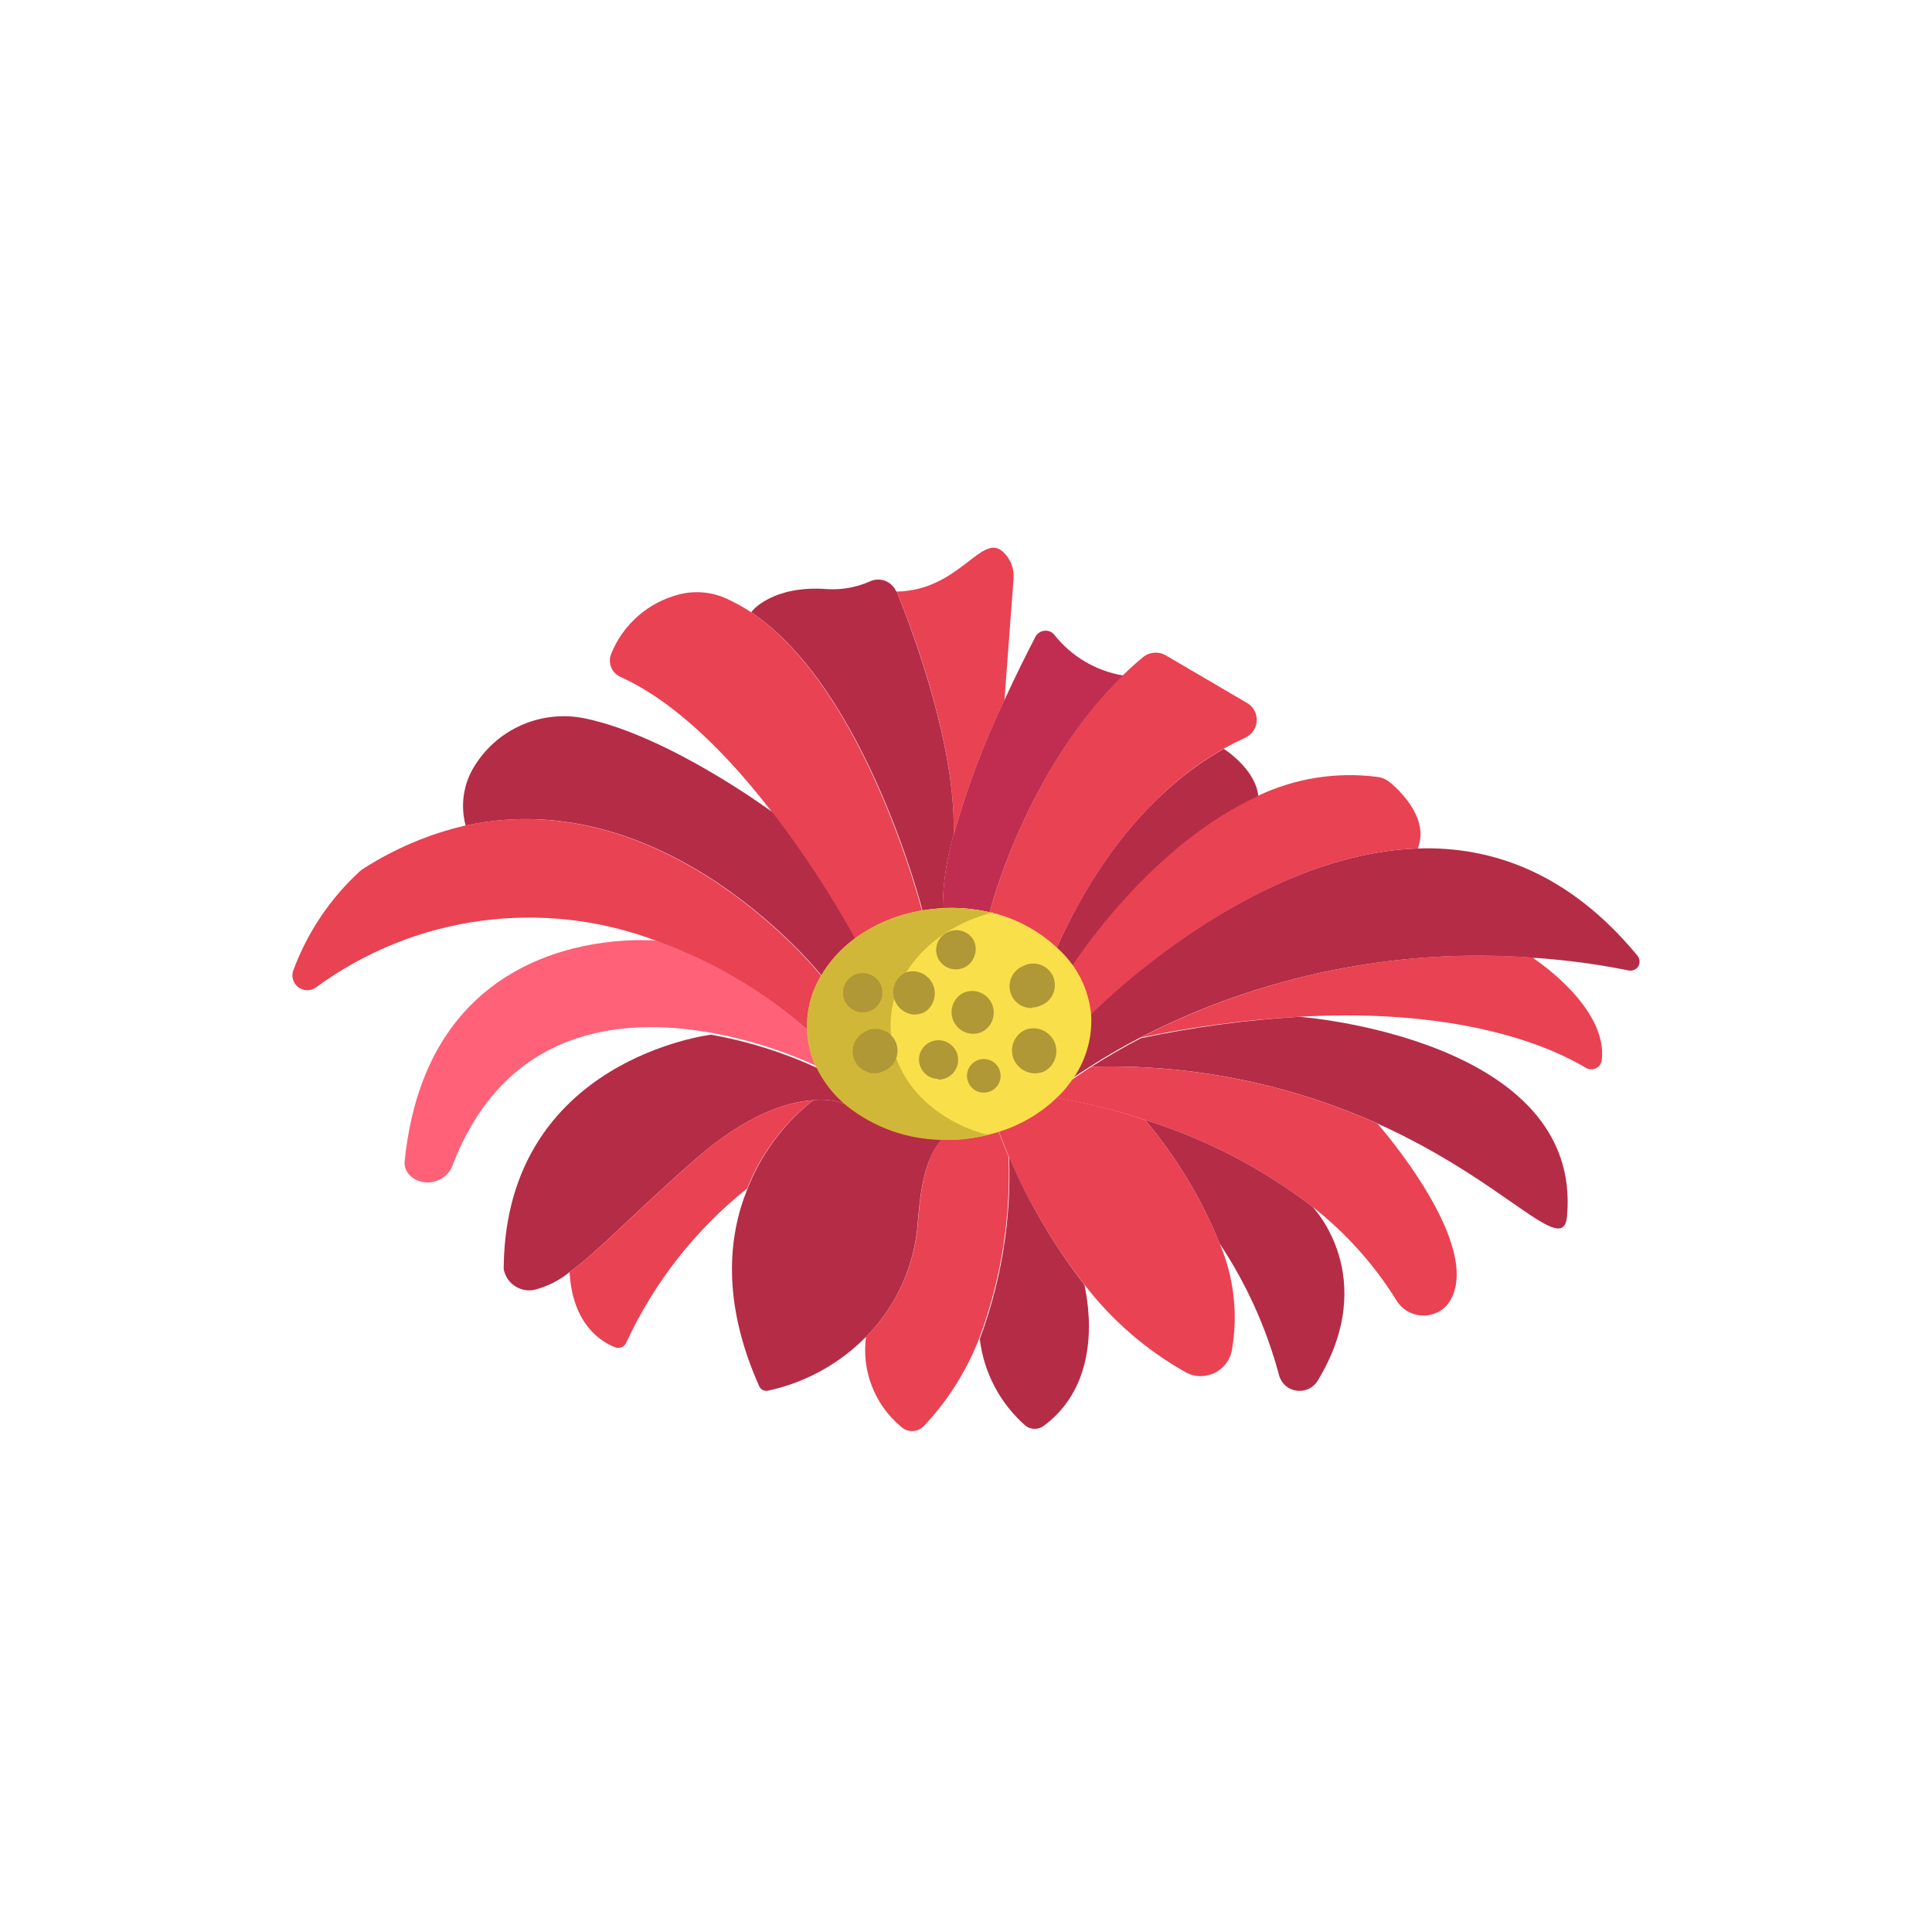 <?xml version="1.0" encoding="utf-8"?>
<svg id="Layer_1" data-name="Layer 1" viewBox="0 0 108 108" xmlns="http://www.w3.org/2000/svg">
  <defs>
    <style>
      .cls-1 {
        fill: #b52c46;
      }

      .cls-2 {
        fill: #e94253;
      }

      .cls-3 {
        fill: #c12d50;
      }

      .cls-4 {
        fill: #ff6178;
      }

      .cls-5 {
        fill: #f9df4a;
      }

      .cls-6 {
        fill: #d1b737;
      }

      .cls-7 {
        fill: #c9b13d;
      }

      .cls-8 {
        fill: #af9835;
      }
    </style>
  </defs>
  <g>
    <path class="cls-1" d="M 79.25 47.43 C 83.42 47.29 87.73 48.81 91.54 53.43 C 91.715 53.65 91.684 53.968 91.47 54.15 C 91.347 54.242 91.191 54.278 91.04 54.25 C 89.285 53.894 87.507 53.657 85.72 53.54 C 78.115 52.969 70.5 54.516 63.72 58.01 C 62.8 58.49 61.89 59.01 60.97 59.6 C 60.54 59.87 60.12 60.16 59.69 60.45 C 60.493 59.404 60.9 58.107 60.84 56.79 C 60.84 56.79 69.68 47.75 79.25 47.43 Z"/>
    <path class="cls-2" d="M 85.72 53.57 C 85.72 53.57 89.9 56.29 89.54 59.27 C 89.499 59.588 89.208 59.811 88.89 59.77 C 88.81 59.762 88.731 59.738 88.66 59.7 C 87 58.69 82 56.3 72.6 56.84 C 69.629 57.006 66.674 57.393 63.76 58 C 70.54 54.506 78.155 52.959 85.76 53.53 L 85.72 53.57 Z"/>
    <path class="cls-1" d="M 72.6 56.84 C 72.88 56.84 88.47 58.12 87.6 67.97 C 87.4 70.38 84.27 66.08 77.01 62.81 C 71.984 60.559 66.515 59.472 61.01 59.63 C 61.93 59.05 62.84 58.52 63.76 58.04 C 66.673 57.42 69.628 57.019 72.6 56.84 Z"/>
    <path class="cls-2" d="M 77 62.81 C 77 62.81 83.07 69.69 81 72.81 C 80.829 73.062 80.59 73.26 80.31 73.38 C 79.494 73.754 78.526 73.458 78.06 72.69 C 76.806 70.671 75.205 68.89 73.33 67.43 C 70.526 65.287 67.368 63.653 64 62.6 C 62.35 62.05 60.658 61.639 58.94 61.37 C 59.229 61.097 59.494 60.8 59.73 60.48 L 61 59.63 C 66.505 59.472 71.974 60.559 77 62.81 Z"/>
    <path class="cls-2" d="M 77.77 43.79 C 78.47 44.4 79.88 45.89 79.25 47.43 C 69.68 47.75 60.88 56.82 60.88 56.82 C 60.81 55.816 60.464 54.85 59.88 54.03 C 59.96 53.9 64.19 47.26 70.29 44.5 C 72.377 43.504 74.707 43.133 77 43.43 C 77.285 43.468 77.55 43.594 77.76 43.79 L 77.77 43.79 Z"/>
    <path class="cls-1" d="M 73.37 67.46 C 73.37 67.46 77.19 71.38 73.65 77.2 C 73.158 77.973 72.014 77.924 71.591 77.112 C 71.539 77.014 71.502 76.909 71.48 76.8 C 70.779 74.204 69.661 71.738 68.17 69.5 C 67.158 66.992 65.75 64.662 64 62.6 C 67.384 63.657 70.556 65.303 73.37 67.46 Z"/>
    <path class="cls-1" d="M 70.34 44.5 C 64.24 47.26 60 53.9 59.93 54 C 59.679 53.634 59.387 53.299 59.06 53 C 61.96 46.53 65.72 43.37 68.41 41.86 C 68.41 41.86 70.2 42.99 70.34 44.51 L 70.34 44.5 Z"/>
    <path class="cls-2" d="M 69.7 39.29 C 70.226 39.587 70.41 40.256 70.11 40.78 C 69.995 40.981 69.82 41.142 69.61 41.24 C 69.24 41.41 68.84 41.61 68.41 41.85 C 65.72 43.36 62 46.52 59.06 53 C 58.016 52.009 56.724 51.318 55.32 51 C 55.32 51 57.32 43.07 62.78 37.74 C 63.13 37.4 63.5 37.06 63.89 36.74 C 64.249 36.443 64.755 36.399 65.16 36.63 L 69.7 39.29 Z"/>
    <path class="cls-2" d="M 68.17 69.49 C 68.988 71.399 69.225 73.507 68.85 75.55 C 68.627 76.509 67.668 77.105 66.71 76.88 C 66.56 76.843 66.415 76.785 66.28 76.71 C 64.082 75.476 62.156 73.809 60.62 71.81 C 58.903 69.606 57.478 67.189 56.38 64.62 C 56.02 63.77 55.84 63.25 55.84 63.25 L 55.84 63.19 C 57.003 62.82 58.069 62.195 58.96 61.36 C 60.671 61.633 62.357 62.048 64 62.6 C 65.749 64.659 67.157 66.985 68.17 69.49 Z"/>
    <path class="cls-3" d="M 56.15 39.13 C 56.84 37.63 57.48 36.37 57.89 35.58 C 58.061 35.277 58.443 35.165 58.75 35.33 C 58.824 35.369 58.889 35.424 58.94 35.49 C 59.895 36.696 61.263 37.505 62.78 37.76 C 57.31 43.09 55.32 51 55.32 51 C 54.462 50.801 53.58 50.72 52.7 50.76 C 52.711 49.372 52.916 47.991 53.31 46.66 C 54.039 44.067 54.99 41.541 56.15 39.11 L 56.15 39.13 Z"/>
    <path class="cls-1" d="M 60.62 71.82 C 60.62 71.96 61.99 77.02 58.34 79.71 C 58.043 79.93 57.637 79.93 57.34 79.71 C 55.911 78.464 54.995 76.732 54.77 74.85 C 55.983 71.598 56.54 68.138 56.41 64.67 C 57.508 67.239 58.933 69.656 60.65 71.86 L 60.62 71.82 Z"/>
    <path class="cls-2" d="M 56.06 30.84 C 56.478 31.219 56.699 31.768 56.66 32.33 L 56.15 39.13 C 54.99 41.561 54.039 44.087 53.31 46.68 C 53.45 41.82 51.15 35.58 50.13 33.07 C 53.64 33 54.87 29.75 56.06 30.84 Z"/>
    <path class="cls-2" d="M 56.38 64.63 C 56.51 68.098 55.953 71.558 54.74 74.81 C 54.035 76.637 52.978 78.309 51.63 79.73 C 51.274 80.087 50.696 80.087 50.34 79.73 C 48.886 78.502 48.158 76.617 48.41 74.73 C 50.135 72.991 51.169 70.685 51.32 68.24 C 51.5 66.06 51.8 64.62 52.69 63.65 C 52.92 63.65 53.15 63.65 53.38 63.65 C 54.213 63.611 55.037 63.459 55.83 63.2 L 55.83 63.26 C 55.83 63.26 56.01 63.78 56.37 64.63 L 56.38 64.63 Z"/>
    <path class="cls-1" d="M 50.13 33.07 C 51.13 35.58 53.45 41.82 53.31 46.68 C 52.916 48.011 52.711 49.392 52.7 50.78 C 52.321 50.798 51.943 50.841 51.57 50.91 C 51.57 50.91 48.43 38.55 42 34.23 C 42 34.16 43.2 32.7 46.22 32.93 C 47.054 32.985 47.889 32.834 48.65 32.49 C 49.2 32.25 49.84 32.495 50.09 33.04 L 50.13 33.07 Z"/>
    <path class="cls-1" d="M 45.46 61.5 C 46.109 61.424 46.767 61.517 47.37 61.77 C 48.874 62.985 50.747 63.651 52.68 63.66 C 51.79 64.66 51.49 66.07 51.31 68.25 C 51.159 70.695 50.125 73.001 48.4 74.74 C 46.907 76.251 45.006 77.293 42.93 77.74 C 42.728 77.782 42.525 77.678 42.44 77.49 C 40.34 72.79 40.71 69.11 41.77 66.49 C 42.534 64.528 43.808 62.806 45.46 61.5 Z"/>
    <path class="cls-2" d="M 42 34.23 C 48.4 38.55 51.54 50.91 51.54 50.91 C 50.182 51.126 48.897 51.664 47.79 52.48 C 46.423 50.004 44.872 47.634 43.15 45.39 C 40.84 42.39 37.87 39.29 34.71 37.85 C 34.198 37.638 33.956 37.051 34.17 36.54 C 34.839 34.882 36.264 33.647 38 33.22 C 38.887 33.001 39.822 33.093 40.65 33.48 C 41.117 33.698 41.568 33.949 42 34.23 Z"/>
    <path class="cls-1" d="M 47.37 61.77 C 46.767 61.517 46.109 61.424 45.46 61.5 C 44 61.59 41.72 62.29 38.78 64.88 C 35.36 67.88 33.42 69.98 31.84 71.11 C 31.256 71.589 30.573 71.93 29.84 72.11 C 29.06 72.25 28.311 71.738 28.16 70.96 C 28.155 70.873 28.155 70.787 28.16 70.7 C 28.37 59.19 39.75 57.84 39.75 57.84 C 41.823 58.209 43.84 58.845 45.75 59.73 C 46.149 60.553 46.723 61.28 47.43 61.86 L 47.37 61.77 Z"/>
    <path class="cls-1" d="M 47.82 52.48 C 47.058 53.034 46.419 53.739 45.94 54.55 C 45.82 54.4 37.25 43.7 26.03 46.15 C 25.716 44.992 25.912 43.754 26.57 42.75 C 27.887 40.682 30.353 39.652 32.75 40.17 C 37.47 41.17 43.18 45.4 43.18 45.4 C 44.902 47.644 46.453 50.014 47.82 52.49 L 47.82 52.48 Z"/>
    <path class="cls-2" d="M 45.46 61.5 C 43.817 62.789 42.544 64.49 41.77 66.43 C 38.873 68.745 36.555 71.703 35 75.07 C 34.891 75.303 34.618 75.409 34.38 75.31 C 33.57 75 32 74 31.84 71.11 C 33.42 69.98 35.36 67.89 38.78 64.88 C 41.72 62.29 44 61.59 45.46 61.5 L 45.46 61.5 Z"/>
    <path class="cls-4" d="M 45.18 57.61 C 45.223 58.303 45.396 58.981 45.69 59.61 C 43.78 58.725 41.763 58.089 39.69 57.72 C 34.81 56.86 28.25 57.4 25.28 65.19 C 25.151 65.515 24.905 65.779 24.59 65.93 L 24.48 65.98 C 23.66 66.36 22.53 65.81 22.62 64.92 C 24 51.24 36.74 52.59 36.74 52.59 C 39.844 53.718 42.707 55.421 45.18 57.61 Z"/>
    <path class="cls-2" d="M 45.94 54.55 C 45.393 55.474 45.129 56.538 45.18 57.61 C 42.706 55.428 39.842 53.732 36.74 52.61 C 30.352 50.18 23.169 51.155 17.66 55.2 C 17.285 55.466 16.764 55.377 16.5 55 C 16.351 54.795 16.307 54.532 16.38 54.29 C 17.157 52.163 18.432 50.252 20.1 48.72 C 20.164 48.659 20.234 48.605 20.31 48.56 C 22.056 47.438 23.98 46.623 26 46.15 C 37.22 43.7 45.79 54.4 45.91 54.55 L 45.94 54.55 Z"/>
    <path class="cls-5" d="M 45.63 59.66 C 45.333 59.032 45.159 58.353 45.12 57.66 C 45.063 56.578 45.327 55.502 45.88 54.57 C 46.364 53.751 47.007 53.038 47.77 52.47 C 48.893 51.655 50.191 51.114 51.56 50.89 C 51.934 50.83 52.311 50.79 52.69 50.77 C 53.58 50.721 54.472 50.799 55.34 51 C 56.753 51.318 58.054 52.009 59.11 53 C 59.444 53.298 59.743 53.634 60 54 C 60.584 54.831 60.93 55.806 61 56.82 C 61.057 58.149 60.642 59.456 59.83 60.51 C 59.597 60.832 59.332 61.13 59.04 61.4 C 58.147 62.246 57.073 62.879 55.9 63.25 C 55.097 63.509 54.263 63.661 53.42 63.7 C 53.19 63.7 52.96 63.7 52.73 63.7 C 50.78 63.681 48.892 63.009 47.37 61.79 C 46.659 61.203 46.083 60.47 45.68 59.64 L 45.63 59.66 Z"/>
    <path class="cls-6" d="M 52 61.81 C 51.286 61.225 50.709 60.492 50.31 59.66 C 49.529 58.017 49.619 56.093 50.55 54.53 C 51.038 53.711 51.684 52.997 52.45 52.43 C 53.374 51.757 54.42 51.272 55.53 51 L 55.34 51 C 54.472 50.799 53.58 50.721 52.69 50.77 C 52.311 50.79 51.934 50.83 51.56 50.89 C 50.191 51.114 48.893 51.655 47.77 52.47 C 47.007 53.038 46.364 53.751 45.88 54.57 C 45.326 55.502 45.062 56.577 45.12 57.66 C 45.159 58.353 45.333 59.032 45.63 59.66 C 46.033 60.49 46.609 61.223 47.32 61.81 C 48.842 63.029 50.73 63.701 52.68 63.72 C 52.91 63.72 53.14 63.72 53.37 63.72 C 54.001 63.692 54.628 63.598 55.24 63.44 C 54.049 63.152 52.941 62.594 52 61.81 Z"/>
    <path class="cls-7" d="M 49.3 58.55 C 49.399 58.771 49.3 59.03 49.08 59.13 C 48.862 59.236 48.6 59.141 48.5 58.92 C 48.393 58.699 48.488 58.434 48.71 58.33 C 48.931 58.229 49.192 58.322 49.3 58.54 L 49.3 58.55 Z"/>
    <path class="cls-8" d="M 57.72 56.35 C 56.782 56.399 56.142 55.415 56.568 54.578 C 56.702 54.316 56.927 54.11 57.2 54 C 58.026 53.57 59.008 54.196 58.967 55.127 C 58.946 55.605 58.645 56.025 58.2 56.2 C 58.041 56.278 57.867 56.319 57.69 56.32 L 57.72 56.35 Z"/>
    <path class="cls-8" d="M 54.41 57.79 C 53.479 57.795 52.891 56.789 53.353 55.98 C 53.479 55.76 53.67 55.585 53.9 55.48 C 54.767 55.14 55.677 55.866 55.538 56.787 C 55.48 57.17 55.243 57.502 54.9 57.68 C 54.741 57.756 54.566 57.794 54.39 57.79 L 54.41 57.79 Z"/>
    <path class="cls-8" d="M 52.42 60.31 C 51.589 60.285 51.097 59.369 51.534 58.662 C 51.646 58.482 51.808 58.339 52 58.25 C 52.77 57.896 53.634 58.508 53.556 59.352 C 53.52 59.743 53.277 60.086 52.92 60.25 C 52.776 60.317 52.619 60.352 52.46 60.35 L 52.42 60.31 Z"/>
    <path class="cls-8" d="M 51.18 56.72 C 50.696 56.717 50.257 56.437 50.05 56 C 49.759 55.379 50.028 54.639 50.65 54.35 C 51.562 54.069 52.436 54.882 52.223 55.812 C 52.148 56.142 51.941 56.427 51.65 56.6 C 51.486 56.672 51.309 56.709 51.13 56.71 L 51.18 56.72 Z"/>
    <path class="cls-8" d="M 48.9 60 C 48.422 59.997 47.987 59.722 47.78 59.29 C 47.497 58.674 47.765 57.945 48.38 57.66 C 49.209 57.219 50.205 57.842 50.172 58.78 C 50.154 59.273 49.842 59.707 49.38 59.88 C 49.222 59.959 49.047 60.001 48.87 60 L 48.9 60 Z"/>
    <path class="cls-8" d="M 57.85 60 C 57.354 59.995 56.904 59.708 56.69 59.26 C 56.393 58.622 56.671 57.864 57.31 57.57 C 58.229 57.215 59.188 57.988 59.036 58.961 C 58.974 59.356 58.732 59.7 58.38 59.89 C 58.212 59.96 58.032 59.998 57.85 60 Z"/>
    <path class="cls-8" d="M 55 61.08 C 54.276 61.084 53.82 60.303 54.178 59.675 C 54.536 59.046 55.441 59.041 55.806 59.665 C 55.822 59.693 55.837 59.721 55.85 59.75 C 56.133 60.37 55.682 61.076 55 61.08 Z"/>
    <path class="cls-8" d="M 48.23 56.59 C 47.803 56.59 47.415 56.345 47.23 55.96 C 46.87 55.193 47.475 54.325 48.319 54.397 C 49.163 54.468 49.612 55.427 49.128 56.122 C 49.017 56.281 48.866 56.408 48.69 56.49 C 48.546 56.557 48.389 56.592 48.23 56.59 Z"/>
    <path class="cls-8" d="M 53.43 54.19 C 53 54.19 52.61 53.94 52.43 53.55 C 52.174 52.993 52.433 52.334 53 52.1 C 53.55 51.844 54.203 52.081 54.46 52.63 C 54.57 52.899 54.57 53.201 54.46 53.47 C 54.31 53.895 53.911 54.182 53.46 54.19 L 53.43 54.19 Z"/>
  </g>
</svg>